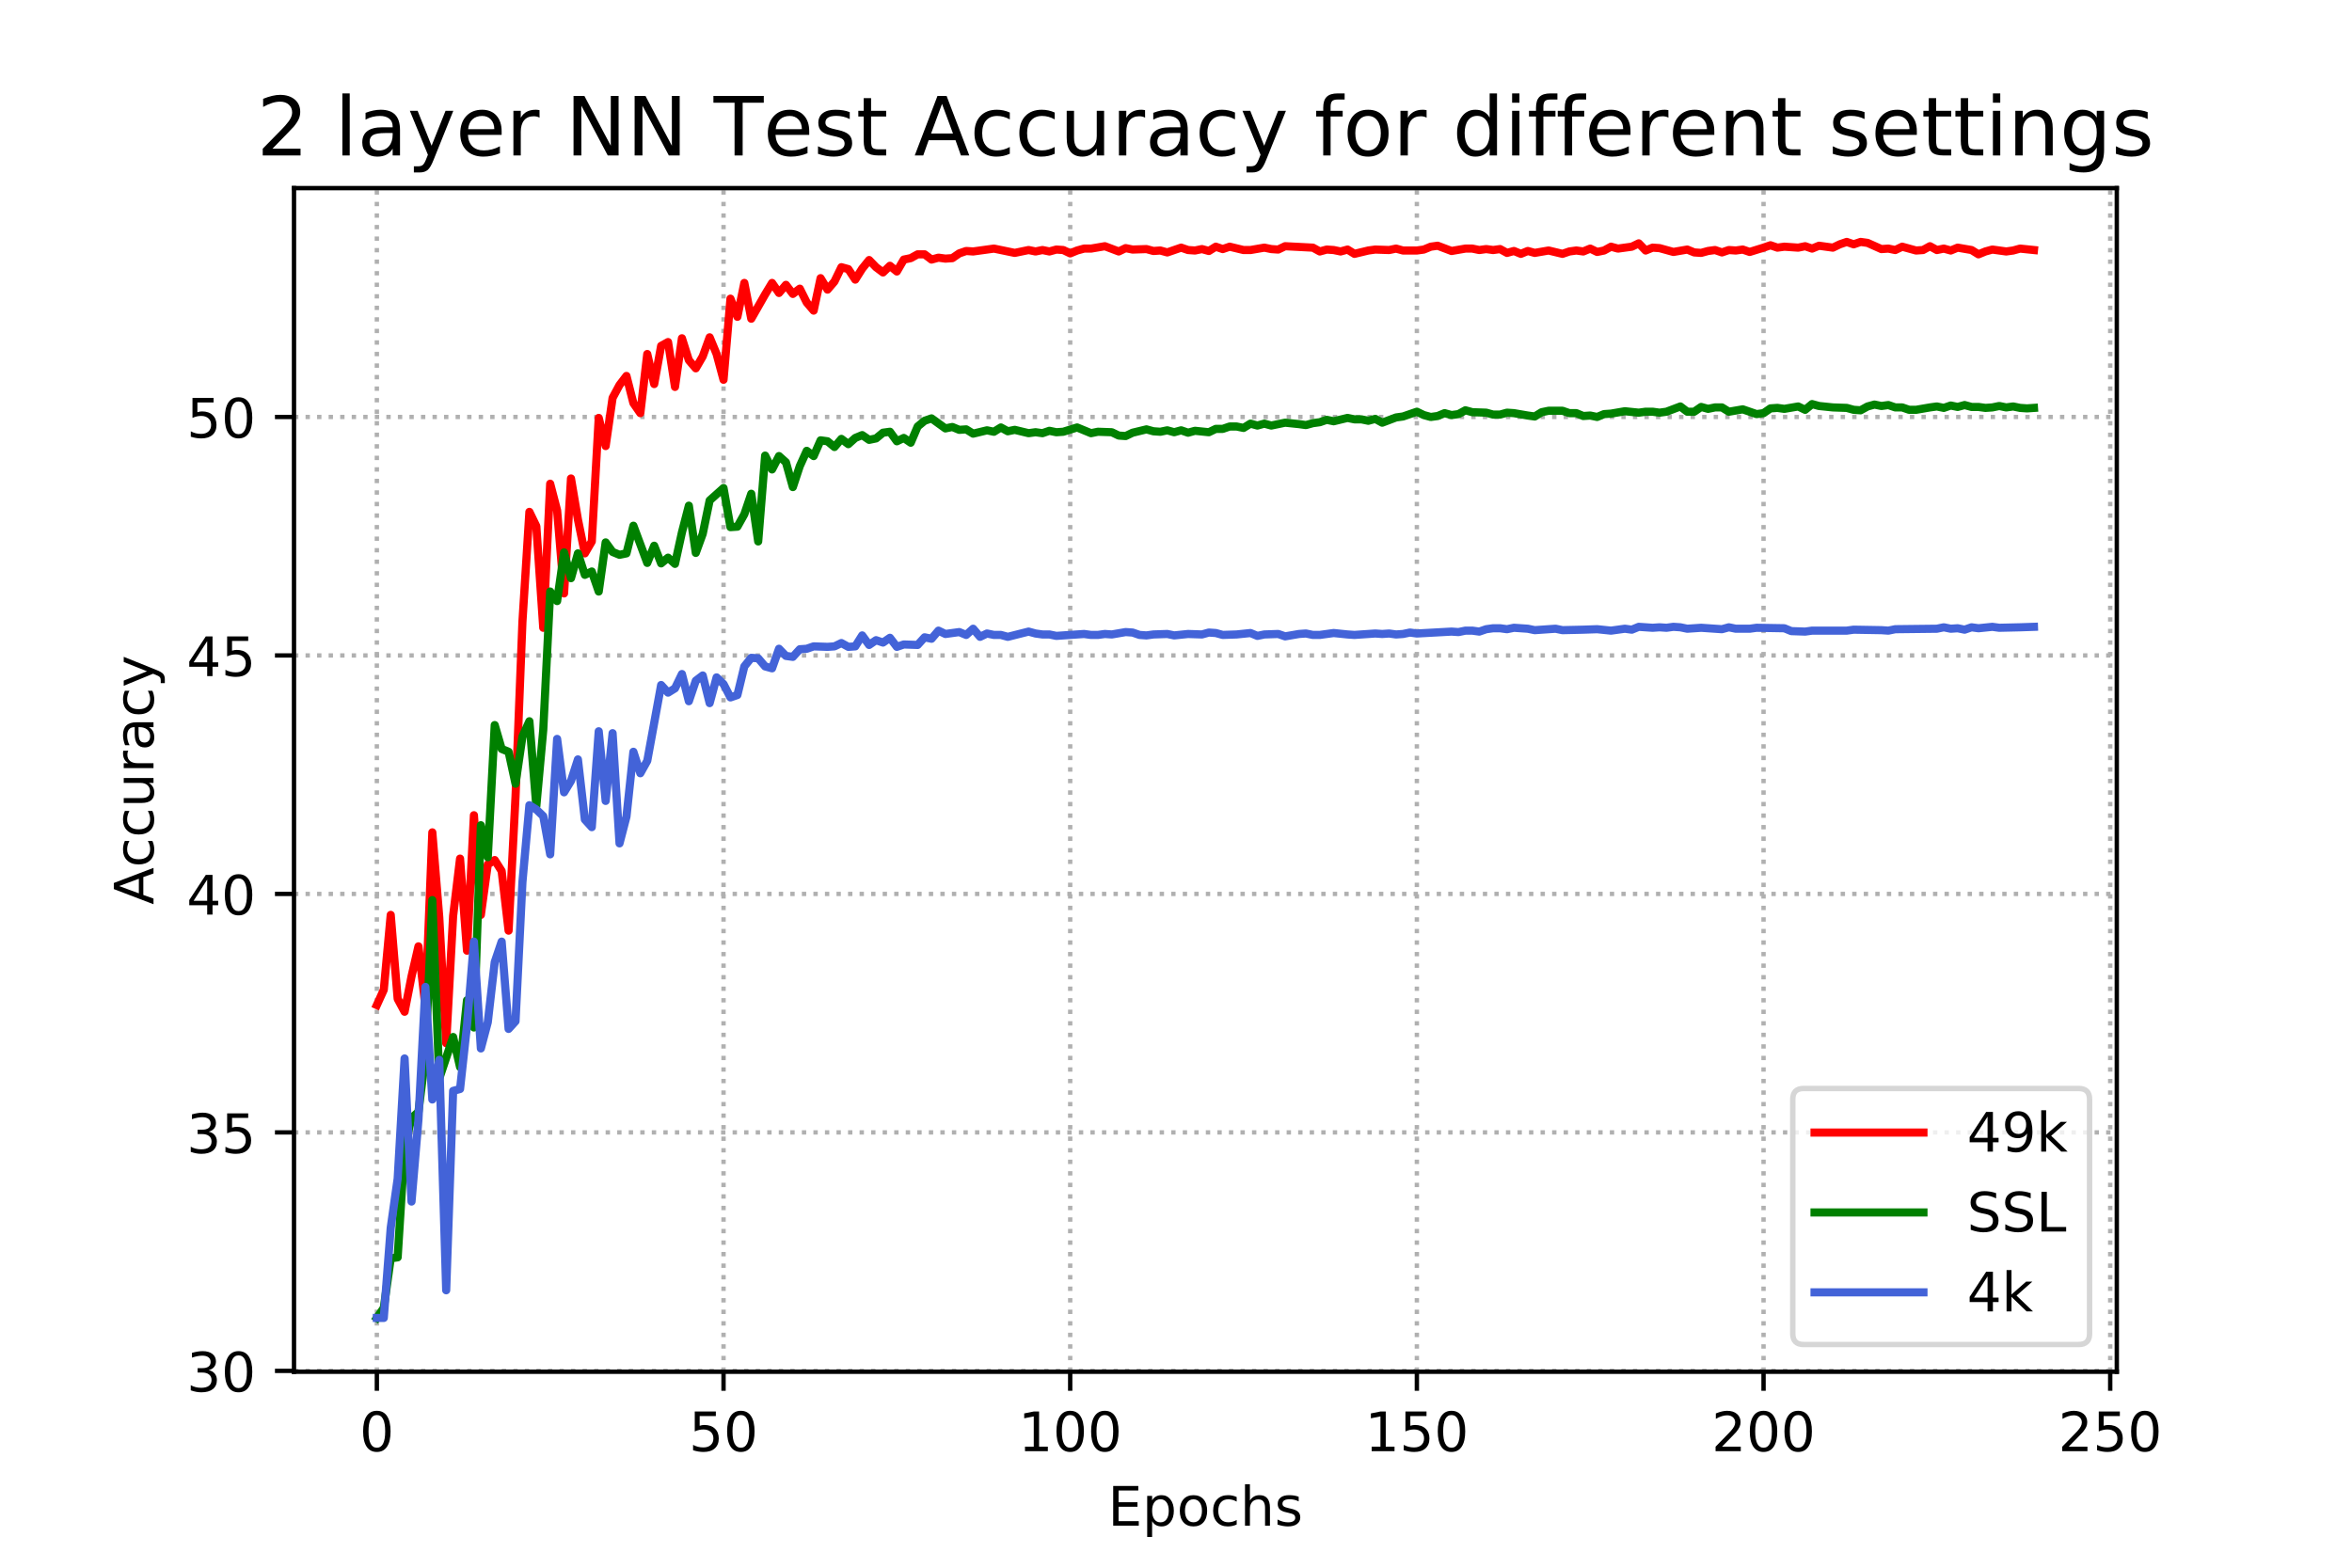<?xml version="1.0" encoding="utf-8" standalone="no"?>
<!DOCTYPE svg PUBLIC "-//W3C//DTD SVG 1.1//EN"
  "http://www.w3.org/Graphics/SVG/1.1/DTD/svg11.dtd">
<!-- Created with matplotlib (https://matplotlib.org/) -->
<svg height="288pt" version="1.1" viewBox="0 0 432 288" width="432pt" xmlns="http://www.w3.org/2000/svg" xmlns:xlink="http://www.w3.org/1999/xlink">
 <defs>
  <style type="text/css">
*{stroke-linecap:butt;stroke-linejoin:round;}
  </style>
 </defs>
 <g id="figure_1">
  <g id="patch_1">
   <path d="M 0 288 
L 432 288 
L 432 0 
L 0 0 
z
" style="fill:#ffffff;"/>
  </g>
  <g id="axes_1">
   <g id="patch_2">
    <path d="M 54 252 
L 388.8 252 
L 388.8 34.56 
L 54 34.56 
z
" style="fill:#ffffff;"/>
   </g>
   <g id="matplotlib.axis_1">
    <g id="xtick_1">
     <g id="line2d_1">
      <path clip-path="url(#pee29e49d25)" d="M 69.218 252 
L 69.218 34.56 
" style="fill:none;stroke:#b0b0b0;stroke-dasharray:0.8,1.32;stroke-dashoffset:0;stroke-width:0.8;"/>
     </g>
     <g id="line2d_2">
      <defs>
       <path d="M 0 0 
L 0 3.5 
" id="m12a8743d66" style="stroke:#000000;stroke-width:0.8;"/>
      </defs>
      <g>
       <use style="stroke:#000000;stroke-width:0.8;" x="69.218" xlink:href="#m12a8743d66" y="252"/>
      </g>
     </g>
     <g id="text_1">
      <!-- 0 -->
      <defs>
       <path d="M 31.781 66.406 
Q 24.172 66.406 20.328 58.906 
Q 16.5 51.422 16.5 36.375 
Q 16.5 21.391 20.328 13.891 
Q 24.172 6.391 31.781 6.391 
Q 39.453 6.391 43.281 13.891 
Q 47.125 21.391 47.125 36.375 
Q 47.125 51.422 43.281 58.906 
Q 39.453 66.406 31.781 66.406 
z
M 31.781 74.219 
Q 44.047 74.219 50.516 64.516 
Q 56.984 54.828 56.984 36.375 
Q 56.984 17.969 50.516 8.266 
Q 44.047 -1.422 31.781 -1.422 
Q 19.531 -1.422 13.062 8.266 
Q 6.594 17.969 6.594 36.375 
Q 6.594 54.828 13.062 64.516 
Q 19.531 74.219 31.781 74.219 
z
" id="DejaVuSans-48"/>
      </defs>
      <g transform="translate(66.037 266.598)scale(0.1 -0.1)">
       <use xlink:href="#DejaVuSans-48"/>
      </g>
     </g>
    </g>
    <g id="xtick_2">
     <g id="line2d_3">
      <path clip-path="url(#pee29e49d25)" d="M 132.893 252 
L 132.893 34.56 
" style="fill:none;stroke:#b0b0b0;stroke-dasharray:0.8,1.32;stroke-dashoffset:0;stroke-width:0.8;"/>
     </g>
     <g id="line2d_4">
      <g>
       <use style="stroke:#000000;stroke-width:0.8;" x="132.893" xlink:href="#m12a8743d66" y="252"/>
      </g>
     </g>
     <g id="text_2">
      <!-- 50 -->
      <defs>
       <path d="M 10.797 72.906 
L 49.516 72.906 
L 49.516 64.594 
L 19.828 64.594 
L 19.828 46.734 
Q 21.969 47.469 24.109 47.828 
Q 26.266 48.188 28.422 48.188 
Q 40.625 48.188 47.75 41.5 
Q 54.891 34.812 54.891 23.391 
Q 54.891 11.625 47.562 5.094 
Q 40.234 -1.422 26.906 -1.422 
Q 22.312 -1.422 17.547 -0.641 
Q 12.797 0.141 7.719 1.703 
L 7.719 11.625 
Q 12.109 9.234 16.797 8.062 
Q 21.484 6.891 26.703 6.891 
Q 35.156 6.891 40.078 11.328 
Q 45.016 15.766 45.016 23.391 
Q 45.016 31 40.078 35.438 
Q 35.156 39.891 26.703 39.891 
Q 22.75 39.891 18.812 39.016 
Q 14.891 38.141 10.797 36.281 
z
" id="DejaVuSans-53"/>
      </defs>
      <g transform="translate(126.53 266.598)scale(0.1 -0.1)">
       <use xlink:href="#DejaVuSans-53"/>
       <use x="63.623" xlink:href="#DejaVuSans-48"/>
      </g>
     </g>
    </g>
    <g id="xtick_3">
     <g id="line2d_5">
      <path clip-path="url(#pee29e49d25)" d="M 196.567 252 
L 196.567 34.56 
" style="fill:none;stroke:#b0b0b0;stroke-dasharray:0.8,1.32;stroke-dashoffset:0;stroke-width:0.8;"/>
     </g>
     <g id="line2d_6">
      <g>
       <use style="stroke:#000000;stroke-width:0.8;" x="196.567" xlink:href="#m12a8743d66" y="252"/>
      </g>
     </g>
     <g id="text_3">
      <!-- 100 -->
      <defs>
       <path d="M 12.406 8.297 
L 28.516 8.297 
L 28.516 63.922 
L 10.984 60.406 
L 10.984 69.391 
L 28.422 72.906 
L 38.281 72.906 
L 38.281 8.297 
L 54.391 8.297 
L 54.391 0 
L 12.406 0 
z
" id="DejaVuSans-49"/>
      </defs>
      <g transform="translate(187.023 266.598)scale(0.1 -0.1)">
       <use xlink:href="#DejaVuSans-49"/>
       <use x="63.623" xlink:href="#DejaVuSans-48"/>
       <use x="127.246" xlink:href="#DejaVuSans-48"/>
      </g>
     </g>
    </g>
    <g id="xtick_4">
     <g id="line2d_7">
      <path clip-path="url(#pee29e49d25)" d="M 260.241 252 
L 260.241 34.56 
" style="fill:none;stroke:#b0b0b0;stroke-dasharray:0.8,1.32;stroke-dashoffset:0;stroke-width:0.8;"/>
     </g>
     <g id="line2d_8">
      <g>
       <use style="stroke:#000000;stroke-width:0.8;" x="260.241" xlink:href="#m12a8743d66" y="252"/>
      </g>
     </g>
     <g id="text_4">
      <!-- 150 -->
      <g transform="translate(250.698 266.598)scale(0.1 -0.1)">
       <use xlink:href="#DejaVuSans-49"/>
       <use x="63.623" xlink:href="#DejaVuSans-53"/>
       <use x="127.246" xlink:href="#DejaVuSans-48"/>
      </g>
     </g>
    </g>
    <g id="xtick_5">
     <g id="line2d_9">
      <path clip-path="url(#pee29e49d25)" d="M 323.916 252 
L 323.916 34.56 
" style="fill:none;stroke:#b0b0b0;stroke-dasharray:0.8,1.32;stroke-dashoffset:0;stroke-width:0.8;"/>
     </g>
     <g id="line2d_10">
      <g>
       <use style="stroke:#000000;stroke-width:0.8;" x="323.916" xlink:href="#m12a8743d66" y="252"/>
      </g>
     </g>
     <g id="text_5">
      <!-- 200 -->
      <defs>
       <path d="M 19.188 8.297 
L 53.609 8.297 
L 53.609 0 
L 7.328 0 
L 7.328 8.297 
Q 12.938 14.109 22.625 23.891 
Q 32.328 33.688 34.812 36.531 
Q 39.547 41.844 41.422 45.531 
Q 43.312 49.219 43.312 52.781 
Q 43.312 58.594 39.234 62.25 
Q 35.156 65.922 28.609 65.922 
Q 23.969 65.922 18.812 64.312 
Q 13.672 62.703 7.812 59.422 
L 7.812 69.391 
Q 13.766 71.781 18.938 73 
Q 24.125 74.219 28.422 74.219 
Q 39.75 74.219 46.484 68.547 
Q 53.219 62.891 53.219 53.422 
Q 53.219 48.922 51.531 44.891 
Q 49.859 40.875 45.406 35.406 
Q 44.188 33.984 37.641 27.219 
Q 31.109 20.453 19.188 8.297 
z
" id="DejaVuSans-50"/>
      </defs>
      <g transform="translate(314.372 266.598)scale(0.1 -0.1)">
       <use xlink:href="#DejaVuSans-50"/>
       <use x="63.623" xlink:href="#DejaVuSans-48"/>
       <use x="127.246" xlink:href="#DejaVuSans-48"/>
      </g>
     </g>
    </g>
    <g id="xtick_6">
     <g id="line2d_11">
      <path clip-path="url(#pee29e49d25)" d="M 387.59 252 
L 387.59 34.56 
" style="fill:none;stroke:#b0b0b0;stroke-dasharray:0.8,1.32;stroke-dashoffset:0;stroke-width:0.8;"/>
     </g>
     <g id="line2d_12">
      <g>
       <use style="stroke:#000000;stroke-width:0.8;" x="387.59" xlink:href="#m12a8743d66" y="252"/>
      </g>
     </g>
     <g id="text_6">
      <!-- 250 -->
      <g transform="translate(378.046 266.598)scale(0.1 -0.1)">
       <use xlink:href="#DejaVuSans-50"/>
       <use x="63.623" xlink:href="#DejaVuSans-53"/>
       <use x="127.246" xlink:href="#DejaVuSans-48"/>
      </g>
     </g>
    </g>
    <g id="text_7">
     <!-- Epochs -->
     <defs>
      <path d="M 9.812 72.906 
L 55.906 72.906 
L 55.906 64.594 
L 19.672 64.594 
L 19.672 43.016 
L 54.391 43.016 
L 54.391 34.719 
L 19.672 34.719 
L 19.672 8.297 
L 56.781 8.297 
L 56.781 0 
L 9.812 0 
z
" id="DejaVuSans-69"/>
      <path d="M 18.109 8.203 
L 18.109 -20.797 
L 9.078 -20.797 
L 9.078 54.688 
L 18.109 54.688 
L 18.109 46.391 
Q 20.953 51.266 25.266 53.625 
Q 29.594 56 35.594 56 
Q 45.562 56 51.781 48.094 
Q 58.016 40.188 58.016 27.297 
Q 58.016 14.406 51.781 6.484 
Q 45.562 -1.422 35.594 -1.422 
Q 29.594 -1.422 25.266 0.953 
Q 20.953 3.328 18.109 8.203 
z
M 48.688 27.297 
Q 48.688 37.203 44.609 42.844 
Q 40.531 48.484 33.406 48.484 
Q 26.266 48.484 22.188 42.844 
Q 18.109 37.203 18.109 27.297 
Q 18.109 17.391 22.188 11.75 
Q 26.266 6.109 33.406 6.109 
Q 40.531 6.109 44.609 11.75 
Q 48.688 17.391 48.688 27.297 
z
" id="DejaVuSans-112"/>
      <path d="M 30.609 48.391 
Q 23.391 48.391 19.188 42.75 
Q 14.984 37.109 14.984 27.297 
Q 14.984 17.484 19.156 11.844 
Q 23.344 6.203 30.609 6.203 
Q 37.797 6.203 41.984 11.859 
Q 46.188 17.531 46.188 27.297 
Q 46.188 37.016 41.984 42.703 
Q 37.797 48.391 30.609 48.391 
z
M 30.609 56 
Q 42.328 56 49.016 48.375 
Q 55.719 40.766 55.719 27.297 
Q 55.719 13.875 49.016 6.219 
Q 42.328 -1.422 30.609 -1.422 
Q 18.844 -1.422 12.172 6.219 
Q 5.516 13.875 5.516 27.297 
Q 5.516 40.766 12.172 48.375 
Q 18.844 56 30.609 56 
z
" id="DejaVuSans-111"/>
      <path d="M 48.781 52.594 
L 48.781 44.188 
Q 44.969 46.297 41.141 47.344 
Q 37.312 48.391 33.406 48.391 
Q 24.656 48.391 19.812 42.844 
Q 14.984 37.312 14.984 27.297 
Q 14.984 17.281 19.812 11.734 
Q 24.656 6.203 33.406 6.203 
Q 37.312 6.203 41.141 7.25 
Q 44.969 8.297 48.781 10.406 
L 48.781 2.094 
Q 45.016 0.344 40.984 -0.531 
Q 36.969 -1.422 32.422 -1.422 
Q 20.062 -1.422 12.781 6.344 
Q 5.516 14.109 5.516 27.297 
Q 5.516 40.672 12.859 48.328 
Q 20.219 56 33.016 56 
Q 37.156 56 41.109 55.141 
Q 45.062 54.297 48.781 52.594 
z
" id="DejaVuSans-99"/>
      <path d="M 54.891 33.016 
L 54.891 0 
L 45.906 0 
L 45.906 32.719 
Q 45.906 40.484 42.875 44.328 
Q 39.844 48.188 33.797 48.188 
Q 26.516 48.188 22.312 43.547 
Q 18.109 38.922 18.109 30.906 
L 18.109 0 
L 9.078 0 
L 9.078 75.984 
L 18.109 75.984 
L 18.109 46.188 
Q 21.344 51.125 25.703 53.562 
Q 30.078 56 35.797 56 
Q 45.219 56 50.047 50.172 
Q 54.891 44.344 54.891 33.016 
z
" id="DejaVuSans-104"/>
      <path d="M 44.281 53.078 
L 44.281 44.578 
Q 40.484 46.531 36.375 47.5 
Q 32.281 48.484 27.875 48.484 
Q 21.188 48.484 17.844 46.438 
Q 14.5 44.391 14.5 40.281 
Q 14.5 37.156 16.891 35.375 
Q 19.281 33.594 26.516 31.984 
L 29.594 31.297 
Q 39.156 29.25 43.188 25.516 
Q 47.219 21.781 47.219 15.094 
Q 47.219 7.469 41.188 3.016 
Q 35.156 -1.422 24.609 -1.422 
Q 20.219 -1.422 15.453 -0.562 
Q 10.688 0.297 5.422 2 
L 5.422 11.281 
Q 10.406 8.688 15.234 7.391 
Q 20.062 6.109 24.812 6.109 
Q 31.156 6.109 34.562 8.281 
Q 37.984 10.453 37.984 14.406 
Q 37.984 18.062 35.516 20.016 
Q 33.062 21.969 24.703 23.781 
L 21.578 24.516 
Q 13.234 26.266 9.516 29.906 
Q 5.812 33.547 5.812 39.891 
Q 5.812 47.609 11.281 51.797 
Q 16.75 56 26.812 56 
Q 31.781 56 36.172 55.266 
Q 40.578 54.547 44.281 53.078 
z
" id="DejaVuSans-115"/>
     </defs>
     <g transform="translate(203.484 280.277)scale(0.1 -0.1)">
      <use xlink:href="#DejaVuSans-69"/>
      <use x="63.184" xlink:href="#DejaVuSans-112"/>
      <use x="126.66" xlink:href="#DejaVuSans-111"/>
      <use x="187.842" xlink:href="#DejaVuSans-99"/>
      <use x="242.822" xlink:href="#DejaVuSans-104"/>
      <use x="306.201" xlink:href="#DejaVuSans-115"/>
     </g>
    </g>
   </g>
   <g id="matplotlib.axis_2">
    <g id="ytick_1">
     <g id="line2d_13">
      <path clip-path="url(#pee29e49d25)" d="M 54 251.842 
L 388.8 251.842 
" style="fill:none;stroke:#b0b0b0;stroke-dasharray:0.8,1.32;stroke-dashoffset:0;stroke-width:0.8;"/>
     </g>
     <g id="line2d_14">
      <defs>
       <path d="M 0 0 
L -3.5 0 
" id="m01816003e7" style="stroke:#000000;stroke-width:0.8;"/>
      </defs>
      <g>
       <use style="stroke:#000000;stroke-width:0.8;" x="54" xlink:href="#m01816003e7" y="251.842"/>
      </g>
     </g>
     <g id="text_8">
      <!-- 30 -->
      <defs>
       <path d="M 40.578 39.312 
Q 47.656 37.797 51.625 33 
Q 55.609 28.219 55.609 21.188 
Q 55.609 10.406 48.188 4.484 
Q 40.766 -1.422 27.094 -1.422 
Q 22.516 -1.422 17.656 -0.516 
Q 12.797 0.391 7.625 2.203 
L 7.625 11.719 
Q 11.719 9.328 16.594 8.109 
Q 21.484 6.891 26.812 6.891 
Q 36.078 6.891 40.938 10.547 
Q 45.797 14.203 45.797 21.188 
Q 45.797 27.641 41.281 31.266 
Q 36.766 34.906 28.719 34.906 
L 20.219 34.906 
L 20.219 43.016 
L 29.109 43.016 
Q 36.375 43.016 40.234 45.922 
Q 44.094 48.828 44.094 54.297 
Q 44.094 59.906 40.109 62.906 
Q 36.141 65.922 28.719 65.922 
Q 24.656 65.922 20.016 65.031 
Q 15.375 64.156 9.812 62.312 
L 9.812 71.094 
Q 15.438 72.656 20.344 73.438 
Q 25.25 74.219 29.594 74.219 
Q 40.828 74.219 47.359 69.109 
Q 53.906 64.016 53.906 55.328 
Q 53.906 49.266 50.438 45.094 
Q 46.969 40.922 40.578 39.312 
z
" id="DejaVuSans-51"/>
      </defs>
      <g transform="translate(34.275 255.641)scale(0.1 -0.1)">
       <use xlink:href="#DejaVuSans-51"/>
       <use x="63.623" xlink:href="#DejaVuSans-48"/>
      </g>
     </g>
    </g>
    <g id="ytick_2">
     <g id="line2d_15">
      <path clip-path="url(#pee29e49d25)" d="M 54 208.032 
L 388.8 208.032 
" style="fill:none;stroke:#b0b0b0;stroke-dasharray:0.8,1.32;stroke-dashoffset:0;stroke-width:0.8;"/>
     </g>
     <g id="line2d_16">
      <g>
       <use style="stroke:#000000;stroke-width:0.8;" x="54" xlink:href="#m01816003e7" y="208.032"/>
      </g>
     </g>
     <g id="text_9">
      <!-- 35 -->
      <g transform="translate(34.275 211.831)scale(0.1 -0.1)">
       <use xlink:href="#DejaVuSans-51"/>
       <use x="63.623" xlink:href="#DejaVuSans-53"/>
      </g>
     </g>
    </g>
    <g id="ytick_3">
     <g id="line2d_17">
      <path clip-path="url(#pee29e49d25)" d="M 54 164.221 
L 388.8 164.221 
" style="fill:none;stroke:#b0b0b0;stroke-dasharray:0.8,1.32;stroke-dashoffset:0;stroke-width:0.8;"/>
     </g>
     <g id="line2d_18">
      <g>
       <use style="stroke:#000000;stroke-width:0.8;" x="54" xlink:href="#m01816003e7" y="164.221"/>
      </g>
     </g>
     <g id="text_10">
      <!-- 40 -->
      <defs>
       <path d="M 37.797 64.312 
L 12.891 25.391 
L 37.797 25.391 
z
M 35.203 72.906 
L 47.609 72.906 
L 47.609 25.391 
L 58.016 25.391 
L 58.016 17.188 
L 47.609 17.188 
L 47.609 0 
L 37.797 0 
L 37.797 17.188 
L 4.891 17.188 
L 4.891 26.703 
z
" id="DejaVuSans-52"/>
      </defs>
      <g transform="translate(34.275 168.021)scale(0.1 -0.1)">
       <use xlink:href="#DejaVuSans-52"/>
       <use x="63.623" xlink:href="#DejaVuSans-48"/>
      </g>
     </g>
    </g>
    <g id="ytick_4">
     <g id="line2d_19">
      <path clip-path="url(#pee29e49d25)" d="M 54 120.411 
L 388.8 120.411 
" style="fill:none;stroke:#b0b0b0;stroke-dasharray:0.8,1.32;stroke-dashoffset:0;stroke-width:0.8;"/>
     </g>
     <g id="line2d_20">
      <g>
       <use style="stroke:#000000;stroke-width:0.8;" x="54" xlink:href="#m01816003e7" y="120.411"/>
      </g>
     </g>
     <g id="text_11">
      <!-- 45 -->
      <g transform="translate(34.275 124.21)scale(0.1 -0.1)">
       <use xlink:href="#DejaVuSans-52"/>
       <use x="63.623" xlink:href="#DejaVuSans-53"/>
      </g>
     </g>
    </g>
    <g id="ytick_5">
     <g id="line2d_21">
      <path clip-path="url(#pee29e49d25)" d="M 54 76.6 
L 388.8 76.6 
" style="fill:none;stroke:#b0b0b0;stroke-dasharray:0.8,1.32;stroke-dashoffset:0;stroke-width:0.8;"/>
     </g>
     <g id="line2d_22">
      <g>
       <use style="stroke:#000000;stroke-width:0.8;" x="54" xlink:href="#m01816003e7" y="76.6"/>
      </g>
     </g>
     <g id="text_12">
      <!-- 50 -->
      <g transform="translate(34.275 80.4)scale(0.1 -0.1)">
       <use xlink:href="#DejaVuSans-53"/>
       <use x="63.623" xlink:href="#DejaVuSans-48"/>
      </g>
     </g>
    </g>
    <g id="text_13">
     <!-- Accuracy -->
     <defs>
      <path d="M 34.188 63.188 
L 20.797 26.906 
L 47.609 26.906 
z
M 28.609 72.906 
L 39.797 72.906 
L 67.578 0 
L 57.328 0 
L 50.688 18.703 
L 17.828 18.703 
L 11.188 0 
L 0.781 0 
z
" id="DejaVuSans-65"/>
      <path d="M 8.5 21.578 
L 8.5 54.688 
L 17.484 54.688 
L 17.484 21.922 
Q 17.484 14.156 20.5 10.266 
Q 23.531 6.391 29.594 6.391 
Q 36.859 6.391 41.078 11.031 
Q 45.312 15.672 45.312 23.688 
L 45.312 54.688 
L 54.297 54.688 
L 54.297 0 
L 45.312 0 
L 45.312 8.406 
Q 42.047 3.422 37.719 1 
Q 33.406 -1.422 27.688 -1.422 
Q 18.266 -1.422 13.375 4.438 
Q 8.5 10.297 8.5 21.578 
z
M 31.109 56 
z
" id="DejaVuSans-117"/>
      <path d="M 41.109 46.297 
Q 39.594 47.172 37.812 47.578 
Q 36.031 48 33.891 48 
Q 26.266 48 22.188 43.047 
Q 18.109 38.094 18.109 28.812 
L 18.109 0 
L 9.078 0 
L 9.078 54.688 
L 18.109 54.688 
L 18.109 46.188 
Q 20.953 51.172 25.484 53.578 
Q 30.031 56 36.531 56 
Q 37.453 56 38.578 55.875 
Q 39.703 55.766 41.062 55.516 
z
" id="DejaVuSans-114"/>
      <path d="M 34.281 27.484 
Q 23.391 27.484 19.188 25 
Q 14.984 22.516 14.984 16.5 
Q 14.984 11.719 18.141 8.906 
Q 21.297 6.109 26.703 6.109 
Q 34.188 6.109 38.703 11.406 
Q 43.219 16.703 43.219 25.484 
L 43.219 27.484 
z
M 52.203 31.203 
L 52.203 0 
L 43.219 0 
L 43.219 8.297 
Q 40.141 3.328 35.547 0.953 
Q 30.953 -1.422 24.312 -1.422 
Q 15.922 -1.422 10.953 3.297 
Q 6 8.016 6 15.922 
Q 6 25.141 12.172 29.828 
Q 18.359 34.516 30.609 34.516 
L 43.219 34.516 
L 43.219 35.406 
Q 43.219 41.609 39.141 45 
Q 35.062 48.391 27.688 48.391 
Q 23 48.391 18.547 47.266 
Q 14.109 46.141 10.016 43.891 
L 10.016 52.203 
Q 14.938 54.109 19.578 55.047 
Q 24.219 56 28.609 56 
Q 40.484 56 46.344 49.844 
Q 52.203 43.703 52.203 31.203 
z
" id="DejaVuSans-97"/>
      <path d="M 32.172 -5.078 
Q 28.375 -14.844 24.75 -17.812 
Q 21.141 -20.797 15.094 -20.797 
L 7.906 -20.797 
L 7.906 -13.281 
L 13.188 -13.281 
Q 16.891 -13.281 18.938 -11.516 
Q 21 -9.766 23.484 -3.219 
L 25.094 0.875 
L 2.984 54.688 
L 12.5 54.688 
L 29.594 11.922 
L 46.688 54.688 
L 56.203 54.688 
z
" id="DejaVuSans-121"/>
     </defs>
     <g transform="translate(28.195 166.195)rotate(-90)scale(0.1 -0.1)">
      <use xlink:href="#DejaVuSans-65"/>
      <use x="68.393" xlink:href="#DejaVuSans-99"/>
      <use x="123.373" xlink:href="#DejaVuSans-99"/>
      <use x="178.354" xlink:href="#DejaVuSans-117"/>
      <use x="241.732" xlink:href="#DejaVuSans-114"/>
      <use x="282.846" xlink:href="#DejaVuSans-97"/>
      <use x="344.125" xlink:href="#DejaVuSans-99"/>
      <use x="399.105" xlink:href="#DejaVuSans-121"/>
     </g>
    </g>
   </g>
   <g id="line2d_23">
    <path clip-path="url(#pee29e49d25)" d="M 69.218 184.637 
L 70.492 181.833 
L 71.765 168.077 
L 73.039 183.498 
L 74.312 185.864 
L 75.586 179.38 
L 76.859 173.86 
L 78.133 184.9 
L 79.406 152.918 
L 80.68 168.515 
L 81.953 191.647 
L 83.227 168.252 
L 84.5 157.737 
L 85.774 174.648 
L 87.047 149.764 
L 88.321 168.077 
L 89.594 158.789 
L 90.867 158 
L 92.141 160.016 
L 93.414 170.968 
L 94.688 146.347 
L 95.961 114.19 
L 97.235 94.037 
L 98.508 96.666 
L 99.782 115.329 
L 101.055 88.867 
L 102.329 93.774 
L 103.602 109.02 
L 104.876 87.904 
L 106.149 95.439 
L 107.423 101.66 
L 108.696 99.47 
L 109.97 76.776 
L 111.243 81.945 
L 112.517 73.096 
L 113.79 70.73 
L 115.064 69.065 
L 116.337 74.06 
L 117.611 75.9 
L 118.884 65.035 
L 120.158 70.555 
L 121.431 63.545 
L 122.705 62.844 
L 123.978 71.08 
L 125.252 62.143 
L 126.525 66.174 
L 127.799 67.663 
L 129.072 65.473 
L 130.346 61.968 
L 131.619 65.035 
L 132.893 69.766 
L 134.166 54.871 
L 135.44 58.2 
L 136.713 51.979 
L 137.987 58.551 
L 140.534 54.082 
L 141.807 51.979 
L 143.08 53.819 
L 144.354 52.329 
L 145.627 53.994 
L 146.901 53.03 
L 148.174 55.571 
L 149.448 57.061 
L 150.721 51.103 
L 151.995 53.206 
L 153.268 51.716 
L 154.542 49.088 
L 155.815 49.438 
L 157.089 51.366 
L 158.362 49.35 
L 159.636 47.773 
L 160.909 49.088 
L 162.183 50.051 
L 163.456 48.825 
L 164.73 49.876 
L 166.003 47.686 
L 167.277 47.423 
L 168.55 46.722 
L 169.824 46.722 
L 171.097 47.686 
L 172.371 47.335 
L 173.644 47.51 
L 174.918 47.423 
L 176.191 46.547 
L 177.465 46.108 
L 178.738 46.196 
L 182.559 45.67 
L 186.379 46.459 
L 188.926 45.933 
L 190.2 46.196 
L 191.473 45.933 
L 192.747 46.196 
L 194.02 45.846 
L 195.293 45.933 
L 196.567 46.547 
L 197.84 46.021 
L 199.114 45.67 
L 200.387 45.67 
L 202.934 45.232 
L 205.481 46.196 
L 206.755 45.583 
L 208.028 45.846 
L 210.575 45.758 
L 211.849 46.108 
L 213.122 46.021 
L 214.396 46.371 
L 216.943 45.495 
L 218.216 45.933 
L 219.49 46.021 
L 220.763 45.758 
L 222.037 46.108 
L 223.31 45.32 
L 224.584 45.758 
L 225.857 45.32 
L 228.404 45.933 
L 229.678 45.933 
L 232.225 45.495 
L 233.498 45.758 
L 234.772 45.846 
L 236.045 45.232 
L 241.139 45.495 
L 242.413 46.196 
L 243.686 45.846 
L 244.96 45.933 
L 246.233 46.196 
L 247.507 45.846 
L 248.78 46.634 
L 251.327 46.021 
L 252.6 45.846 
L 255.147 45.933 
L 256.421 45.67 
L 257.694 46.021 
L 260.241 46.021 
L 261.515 45.846 
L 262.788 45.32 
L 264.062 45.145 
L 266.609 46.108 
L 269.156 45.67 
L 270.429 45.67 
L 271.703 45.933 
L 272.976 45.758 
L 274.25 45.933 
L 275.523 45.758 
L 276.797 46.459 
L 278.07 46.108 
L 279.344 46.634 
L 280.617 46.108 
L 281.891 46.459 
L 284.438 46.021 
L 286.985 46.634 
L 288.258 46.196 
L 289.532 46.021 
L 290.805 46.196 
L 292.079 45.67 
L 293.352 46.284 
L 294.626 46.021 
L 295.899 45.32 
L 297.173 45.67 
L 299.72 45.32 
L 300.993 44.706 
L 302.266 46.021 
L 303.54 45.495 
L 304.813 45.583 
L 307.36 46.284 
L 309.907 45.846 
L 311.181 46.371 
L 312.454 46.459 
L 313.728 46.108 
L 315.001 45.933 
L 316.275 46.371 
L 317.548 45.933 
L 318.822 46.021 
L 320.095 45.846 
L 321.369 46.284 
L 323.916 45.495 
L 325.189 45.057 
L 326.463 45.495 
L 327.736 45.32 
L 330.283 45.495 
L 331.557 45.232 
L 332.83 45.67 
L 334.104 45.145 
L 336.651 45.495 
L 337.924 44.882 
L 339.198 44.444 
L 340.471 44.882 
L 341.745 44.444 
L 343.018 44.619 
L 345.565 45.758 
L 346.839 45.67 
L 348.112 45.933 
L 349.386 45.32 
L 351.933 46.021 
L 353.206 45.933 
L 354.479 45.232 
L 355.753 45.933 
L 357.026 45.67 
L 358.3 46.021 
L 359.573 45.495 
L 362.12 45.933 
L 363.394 46.722 
L 364.667 46.196 
L 365.941 45.846 
L 368.488 46.196 
L 369.761 46.021 
L 371.035 45.67 
L 373.582 45.933 
L 373.582 45.933 
" style="fill:none;stroke:#ff0000;stroke-linecap:square;stroke-width:1.5;"/>
   </g>
   <g id="line2d_24">
    <path clip-path="url(#pee29e49d25)" d="M 69.218 242.116 
L 70.492 240.276 
L 71.765 231.164 
L 73.039 230.988 
L 74.312 210.748 
L 75.586 205.403 
L 76.859 204.264 
L 78.133 194.012 
L 79.406 165.36 
L 80.68 198.131 
L 83.227 190.508 
L 84.5 196.028 
L 85.774 183.761 
L 87.047 188.755 
L 88.321 151.604 
L 89.594 157.475 
L 90.867 133.204 
L 92.141 137.585 
L 93.414 138.11 
L 94.688 143.981 
L 95.961 135.306 
L 97.235 132.503 
L 98.508 148.099 
L 99.782 134.08 
L 101.055 108.67 
L 102.329 110.422 
L 103.602 101.485 
L 104.876 106.216 
L 106.149 101.66 
L 107.423 105.603 
L 108.696 104.99 
L 109.97 108.67 
L 111.243 99.645 
L 112.517 101.397 
L 113.79 101.923 
L 115.064 101.66 
L 116.337 96.578 
L 118.884 103.412 
L 120.158 100.258 
L 121.431 103.5 
L 122.705 102.449 
L 123.978 103.588 
L 125.252 97.805 
L 126.525 92.898 
L 127.799 101.572 
L 129.072 98.068 
L 130.346 91.934 
L 132.893 89.656 
L 134.166 96.841 
L 135.44 96.753 
L 136.713 94.475 
L 137.987 90.707 
L 139.26 99.47 
L 140.534 83.698 
L 141.807 86.239 
L 143.08 83.785 
L 144.354 84.924 
L 145.627 89.481 
L 146.901 85.625 
L 148.174 82.822 
L 149.448 83.785 
L 150.721 80.894 
L 151.995 81.069 
L 153.268 82.121 
L 154.542 80.631 
L 155.815 81.595 
L 157.089 80.456 
L 158.362 79.93 
L 159.636 80.806 
L 160.909 80.543 
L 162.183 79.492 
L 163.456 79.317 
L 164.73 81.069 
L 166.003 80.456 
L 167.277 81.332 
L 168.55 78.353 
L 169.824 77.301 
L 171.097 76.863 
L 173.644 78.703 
L 174.918 78.441 
L 176.191 78.966 
L 177.465 78.879 
L 178.738 79.667 
L 181.285 79.054 
L 182.559 79.317 
L 183.832 78.528 
L 185.106 79.229 
L 186.379 78.966 
L 188.926 79.58 
L 190.2 79.404 
L 191.473 79.58 
L 192.747 79.142 
L 194.02 79.404 
L 195.293 79.317 
L 197.84 78.528 
L 200.387 79.58 
L 201.661 79.317 
L 204.208 79.404 
L 205.481 80.018 
L 206.755 80.105 
L 208.028 79.492 
L 210.575 78.879 
L 211.849 79.229 
L 213.122 79.317 
L 214.396 79.054 
L 215.669 79.404 
L 216.943 79.054 
L 218.216 79.492 
L 219.49 79.142 
L 222.037 79.404 
L 223.31 78.791 
L 224.584 78.791 
L 225.857 78.353 
L 227.131 78.353 
L 228.404 78.616 
L 229.678 77.827 
L 230.951 78.178 
L 232.225 77.827 
L 233.498 78.178 
L 236.045 77.652 
L 238.592 77.915 
L 239.866 78.09 
L 241.139 77.74 
L 242.413 77.564 
L 243.686 77.126 
L 244.96 77.389 
L 247.507 76.776 
L 248.78 77.039 
L 250.053 77.039 
L 251.327 77.301 
L 252.6 76.951 
L 253.874 77.652 
L 256.421 76.688 
L 257.694 76.513 
L 260.241 75.637 
L 261.515 76.25 
L 262.788 76.6 
L 264.062 76.425 
L 265.335 75.9 
L 266.609 76.25 
L 267.882 76.075 
L 269.156 75.374 
L 270.429 75.724 
L 272.976 75.812 
L 274.25 76.162 
L 275.523 76.162 
L 276.797 75.812 
L 278.07 75.9 
L 280.617 76.338 
L 281.891 76.513 
L 283.164 75.724 
L 284.438 75.461 
L 286.985 75.461 
L 288.258 75.9 
L 289.532 75.9 
L 290.805 76.425 
L 292.079 76.338 
L 293.352 76.6 
L 294.626 76.075 
L 295.899 75.987 
L 298.446 75.549 
L 300.993 75.812 
L 302.266 75.637 
L 303.54 75.637 
L 304.813 75.812 
L 306.087 75.637 
L 308.634 74.673 
L 309.907 75.637 
L 311.181 75.637 
L 312.454 74.76 
L 313.728 75.111 
L 315.001 74.848 
L 316.275 74.848 
L 317.548 75.637 
L 320.095 75.199 
L 322.642 76.075 
L 323.916 75.9 
L 325.189 75.023 
L 326.463 74.936 
L 327.736 75.111 
L 330.283 74.673 
L 331.557 75.286 
L 332.83 74.235 
L 334.104 74.585 
L 336.651 74.848 
L 339.198 74.936 
L 340.471 75.286 
L 341.745 75.374 
L 343.018 74.673 
L 344.292 74.322 
L 345.565 74.585 
L 346.839 74.41 
L 348.112 74.848 
L 349.386 74.848 
L 350.659 75.286 
L 351.933 75.286 
L 354.479 74.848 
L 355.753 74.673 
L 357.026 74.936 
L 358.3 74.498 
L 359.573 74.76 
L 360.847 74.41 
L 362.12 74.76 
L 363.394 74.76 
L 364.667 74.936 
L 365.941 74.848 
L 367.214 74.585 
L 368.488 74.848 
L 369.761 74.673 
L 371.035 74.936 
L 372.308 75.023 
L 373.582 74.936 
L 373.582 74.936 
" style="fill:none;stroke:#008000;stroke-linecap:square;stroke-width:1.5;"/>
   </g>
   <g id="line2d_25">
    <path clip-path="url(#pee29e49d25)" d="M 69.218 242.116 
L 70.492 242.116 
L 71.765 225.556 
L 73.039 216.531 
L 74.312 194.451 
L 75.586 220.737 
L 76.859 205.666 
L 78.133 181.307 
L 79.406 201.986 
L 80.68 194.713 
L 81.953 237.034 
L 83.227 200.409 
L 84.5 200.058 
L 85.774 188.405 
L 87.047 172.983 
L 88.321 192.611 
L 89.594 187.791 
L 90.867 176.751 
L 92.141 172.983 
L 93.414 189.018 
L 94.688 187.616 
L 95.961 162.031 
L 97.235 147.924 
L 98.508 148.712 
L 99.782 149.939 
L 101.055 156.949 
L 102.329 135.745 
L 103.602 145.558 
L 104.876 143.455 
L 106.149 139.512 
L 107.423 150.553 
L 108.696 151.954 
L 109.97 134.343 
L 111.243 147.135 
L 112.517 134.693 
L 113.79 154.934 
L 115.064 150.027 
L 116.337 138.11 
L 117.611 142.053 
L 118.884 139.775 
L 121.431 125.843 
L 122.705 127.245 
L 123.978 126.457 
L 125.252 123.828 
L 126.525 128.823 
L 127.799 125.055 
L 129.072 124.091 
L 130.346 129.173 
L 131.619 124.442 
L 132.893 125.668 
L 134.166 128.122 
L 135.44 127.683 
L 136.713 122.426 
L 137.987 120.849 
L 139.26 120.937 
L 140.534 122.426 
L 141.807 122.777 
L 143.08 119.184 
L 144.354 120.499 
L 145.627 120.674 
L 146.901 119.272 
L 148.174 119.184 
L 149.448 118.746 
L 151.995 118.834 
L 153.268 118.746 
L 154.542 118.133 
L 155.815 118.834 
L 157.089 118.746 
L 158.362 116.731 
L 159.636 118.483 
L 160.909 117.607 
L 162.183 118.045 
L 163.456 117.169 
L 164.73 118.834 
L 166.003 118.396 
L 168.55 118.483 
L 169.824 117.081 
L 171.097 117.344 
L 172.371 115.855 
L 173.644 116.468 
L 176.191 116.118 
L 177.465 116.643 
L 178.738 115.504 
L 180.012 116.994 
L 181.285 116.38 
L 182.559 116.643 
L 183.832 116.643 
L 185.106 116.994 
L 188.926 116.03 
L 190.2 116.38 
L 191.473 116.556 
L 192.747 116.556 
L 194.02 116.818 
L 199.114 116.468 
L 200.387 116.643 
L 201.661 116.643 
L 202.934 116.468 
L 204.208 116.556 
L 206.755 116.118 
L 208.028 116.205 
L 209.302 116.643 
L 210.575 116.731 
L 211.849 116.556 
L 214.396 116.468 
L 215.669 116.731 
L 218.216 116.468 
L 220.763 116.556 
L 222.037 116.205 
L 223.31 116.293 
L 224.584 116.643 
L 227.131 116.556 
L 229.678 116.293 
L 230.951 116.818 
L 232.225 116.556 
L 234.772 116.468 
L 236.045 116.906 
L 238.592 116.468 
L 239.866 116.38 
L 241.139 116.643 
L 242.413 116.643 
L 244.96 116.293 
L 247.507 116.556 
L 248.78 116.643 
L 252.6 116.38 
L 253.874 116.468 
L 255.147 116.38 
L 256.421 116.556 
L 257.694 116.468 
L 258.968 116.205 
L 260.241 116.38 
L 266.609 116.03 
L 267.882 116.118 
L 269.156 115.855 
L 270.429 115.855 
L 271.703 116.03 
L 272.976 115.592 
L 274.25 115.417 
L 275.523 115.417 
L 276.797 115.592 
L 278.07 115.329 
L 280.617 115.504 
L 281.891 115.767 
L 285.711 115.504 
L 286.985 115.767 
L 290.805 115.679 
L 293.352 115.592 
L 295.899 115.855 
L 298.446 115.504 
L 299.72 115.679 
L 300.993 115.154 
L 303.54 115.329 
L 304.813 115.241 
L 306.087 115.329 
L 307.36 115.154 
L 308.634 115.241 
L 309.907 115.504 
L 312.454 115.329 
L 316.275 115.592 
L 317.548 115.241 
L 318.822 115.504 
L 321.369 115.504 
L 322.642 115.329 
L 327.736 115.417 
L 329.01 115.942 
L 331.557 116.03 
L 332.83 115.855 
L 339.198 115.855 
L 340.471 115.679 
L 345.565 115.767 
L 346.839 115.855 
L 348.112 115.592 
L 355.753 115.504 
L 357.026 115.241 
L 358.3 115.504 
L 359.573 115.417 
L 360.847 115.679 
L 362.12 115.241 
L 363.394 115.417 
L 365.941 115.154 
L 367.214 115.329 
L 371.035 115.241 
L 373.582 115.154 
L 373.582 115.154 
" style="fill:none;stroke:#4363d8;stroke-linecap:square;stroke-width:1.5;"/>
   </g>
   <g id="patch_3">
    <path d="M 54 252 
L 54 34.56 
" style="fill:none;stroke:#000000;stroke-linecap:square;stroke-linejoin:miter;stroke-width:0.8;"/>
   </g>
   <g id="patch_4">
    <path d="M 388.8 252 
L 388.8 34.56 
" style="fill:none;stroke:#000000;stroke-linecap:square;stroke-linejoin:miter;stroke-width:0.8;"/>
   </g>
   <g id="patch_5">
    <path d="M 54 252 
L 388.8 252 
" style="fill:none;stroke:#000000;stroke-linecap:square;stroke-linejoin:miter;stroke-width:0.8;"/>
   </g>
   <g id="patch_6">
    <path d="M 54 34.56 
L 388.8 34.56 
" style="fill:none;stroke:#000000;stroke-linecap:square;stroke-linejoin:miter;stroke-width:0.8;"/>
   </g>
   <g id="text_14">
    <!-- 2 layer NN Test Accuracy for different settings -->
    <defs>
     <path id="DejaVuSans-32"/>
     <path d="M 9.422 75.984 
L 18.406 75.984 
L 18.406 0 
L 9.422 0 
z
" id="DejaVuSans-108"/>
     <path d="M 56.203 29.594 
L 56.203 25.203 
L 14.891 25.203 
Q 15.484 15.922 20.484 11.062 
Q 25.484 6.203 34.422 6.203 
Q 39.594 6.203 44.453 7.469 
Q 49.312 8.734 54.109 11.281 
L 54.109 2.781 
Q 49.266 0.734 44.188 -0.344 
Q 39.109 -1.422 33.891 -1.422 
Q 20.797 -1.422 13.156 6.188 
Q 5.516 13.812 5.516 26.812 
Q 5.516 40.234 12.766 48.109 
Q 20.016 56 32.328 56 
Q 43.359 56 49.781 48.891 
Q 56.203 41.797 56.203 29.594 
z
M 47.219 32.234 
Q 47.125 39.594 43.094 43.984 
Q 39.062 48.391 32.422 48.391 
Q 24.906 48.391 20.391 44.141 
Q 15.875 39.891 15.188 32.172 
z
" id="DejaVuSans-101"/>
     <path d="M 9.812 72.906 
L 23.094 72.906 
L 55.422 11.922 
L 55.422 72.906 
L 64.984 72.906 
L 64.984 0 
L 51.703 0 
L 19.391 60.984 
L 19.391 0 
L 9.812 0 
z
" id="DejaVuSans-78"/>
     <path d="M -0.297 72.906 
L 61.375 72.906 
L 61.375 64.594 
L 35.5 64.594 
L 35.5 0 
L 25.594 0 
L 25.594 64.594 
L -0.297 64.594 
z
" id="DejaVuSans-84"/>
     <path d="M 18.312 70.219 
L 18.312 54.688 
L 36.812 54.688 
L 36.812 47.703 
L 18.312 47.703 
L 18.312 18.016 
Q 18.312 11.328 20.141 9.422 
Q 21.969 7.516 27.594 7.516 
L 36.812 7.516 
L 36.812 0 
L 27.594 0 
Q 17.188 0 13.234 3.875 
Q 9.281 7.766 9.281 18.016 
L 9.281 47.703 
L 2.688 47.703 
L 2.688 54.688 
L 9.281 54.688 
L 9.281 70.219 
z
" id="DejaVuSans-116"/>
     <path d="M 37.109 75.984 
L 37.109 68.5 
L 28.516 68.5 
Q 23.688 68.5 21.797 66.547 
Q 19.922 64.594 19.922 59.516 
L 19.922 54.688 
L 34.719 54.688 
L 34.719 47.703 
L 19.922 47.703 
L 19.922 0 
L 10.891 0 
L 10.891 47.703 
L 2.297 47.703 
L 2.297 54.688 
L 10.891 54.688 
L 10.891 58.5 
Q 10.891 67.625 15.141 71.797 
Q 19.391 75.984 28.609 75.984 
z
" id="DejaVuSans-102"/>
     <path d="M 45.406 46.391 
L 45.406 75.984 
L 54.391 75.984 
L 54.391 0 
L 45.406 0 
L 45.406 8.203 
Q 42.578 3.328 38.25 0.953 
Q 33.938 -1.422 27.875 -1.422 
Q 17.969 -1.422 11.734 6.484 
Q 5.516 14.406 5.516 27.297 
Q 5.516 40.188 11.734 48.094 
Q 17.969 56 27.875 56 
Q 33.938 56 38.25 53.625 
Q 42.578 51.266 45.406 46.391 
z
M 14.797 27.297 
Q 14.797 17.391 18.875 11.75 
Q 22.953 6.109 30.078 6.109 
Q 37.203 6.109 41.297 11.75 
Q 45.406 17.391 45.406 27.297 
Q 45.406 37.203 41.297 42.844 
Q 37.203 48.484 30.078 48.484 
Q 22.953 48.484 18.875 42.844 
Q 14.797 37.203 14.797 27.297 
z
" id="DejaVuSans-100"/>
     <path d="M 9.422 54.688 
L 18.406 54.688 
L 18.406 0 
L 9.422 0 
z
M 9.422 75.984 
L 18.406 75.984 
L 18.406 64.594 
L 9.422 64.594 
z
" id="DejaVuSans-105"/>
     <path d="M 54.891 33.016 
L 54.891 0 
L 45.906 0 
L 45.906 32.719 
Q 45.906 40.484 42.875 44.328 
Q 39.844 48.188 33.797 48.188 
Q 26.516 48.188 22.312 43.547 
Q 18.109 38.922 18.109 30.906 
L 18.109 0 
L 9.078 0 
L 9.078 54.688 
L 18.109 54.688 
L 18.109 46.188 
Q 21.344 51.125 25.703 53.562 
Q 30.078 56 35.797 56 
Q 45.219 56 50.047 50.172 
Q 54.891 44.344 54.891 33.016 
z
" id="DejaVuSans-110"/>
     <path d="M 45.406 27.984 
Q 45.406 37.75 41.375 43.109 
Q 37.359 48.484 30.078 48.484 
Q 22.859 48.484 18.828 43.109 
Q 14.797 37.75 14.797 27.984 
Q 14.797 18.266 18.828 12.891 
Q 22.859 7.516 30.078 7.516 
Q 37.359 7.516 41.375 12.891 
Q 45.406 18.266 45.406 27.984 
z
M 54.391 6.781 
Q 54.391 -7.172 48.188 -13.984 
Q 42 -20.797 29.203 -20.797 
Q 24.469 -20.797 20.266 -20.094 
Q 16.062 -19.391 12.109 -17.922 
L 12.109 -9.188 
Q 16.062 -11.328 19.922 -12.344 
Q 23.781 -13.375 27.781 -13.375 
Q 36.625 -13.375 41.016 -8.766 
Q 45.406 -4.156 45.406 5.172 
L 45.406 9.625 
Q 42.625 4.781 38.281 2.391 
Q 33.938 0 27.875 0 
Q 17.828 0 11.672 7.656 
Q 5.516 15.328 5.516 27.984 
Q 5.516 40.672 11.672 48.328 
Q 17.828 56 27.875 56 
Q 33.938 56 38.281 53.609 
Q 42.625 51.219 45.406 46.391 
L 45.406 54.688 
L 54.391 54.688 
z
" id="DejaVuSans-103"/>
    </defs>
    <g transform="translate(47.16 28.56)scale(0.15 -0.15)">
     <use xlink:href="#DejaVuSans-50"/>
     <use x="63.623" xlink:href="#DejaVuSans-32"/>
     <use x="95.41" xlink:href="#DejaVuSans-108"/>
     <use x="123.193" xlink:href="#DejaVuSans-97"/>
     <use x="184.473" xlink:href="#DejaVuSans-121"/>
     <use x="243.652" xlink:href="#DejaVuSans-101"/>
     <use x="305.176" xlink:href="#DejaVuSans-114"/>
     <use x="346.289" xlink:href="#DejaVuSans-32"/>
     <use x="378.076" xlink:href="#DejaVuSans-78"/>
     <use x="452.881" xlink:href="#DejaVuSans-78"/>
     <use x="527.686" xlink:href="#DejaVuSans-32"/>
     <use x="559.473" xlink:href="#DejaVuSans-84"/>
     <use x="620.291" xlink:href="#DejaVuSans-101"/>
     <use x="681.814" xlink:href="#DejaVuSans-115"/>
     <use x="733.914" xlink:href="#DejaVuSans-116"/>
     <use x="773.123" xlink:href="#DejaVuSans-32"/>
     <use x="804.91" xlink:href="#DejaVuSans-65"/>
     <use x="873.303" xlink:href="#DejaVuSans-99"/>
     <use x="928.283" xlink:href="#DejaVuSans-99"/>
     <use x="983.264" xlink:href="#DejaVuSans-117"/>
     <use x="1046.643" xlink:href="#DejaVuSans-114"/>
     <use x="1087.756" xlink:href="#DejaVuSans-97"/>
     <use x="1149.035" xlink:href="#DejaVuSans-99"/>
     <use x="1204.016" xlink:href="#DejaVuSans-121"/>
     <use x="1263.195" xlink:href="#DejaVuSans-32"/>
     <use x="1294.982" xlink:href="#DejaVuSans-102"/>
     <use x="1330.188" xlink:href="#DejaVuSans-111"/>
     <use x="1391.369" xlink:href="#DejaVuSans-114"/>
     <use x="1432.482" xlink:href="#DejaVuSans-32"/>
     <use x="1464.27" xlink:href="#DejaVuSans-100"/>
     <use x="1527.746" xlink:href="#DejaVuSans-105"/>
     <use x="1555.529" xlink:href="#DejaVuSans-102"/>
     <use x="1590.734" xlink:href="#DejaVuSans-102"/>
     <use x="1625.939" xlink:href="#DejaVuSans-101"/>
     <use x="1687.463" xlink:href="#DejaVuSans-114"/>
     <use x="1728.545" xlink:href="#DejaVuSans-101"/>
     <use x="1790.068" xlink:href="#DejaVuSans-110"/>
     <use x="1853.447" xlink:href="#DejaVuSans-116"/>
     <use x="1892.656" xlink:href="#DejaVuSans-32"/>
     <use x="1924.443" xlink:href="#DejaVuSans-115"/>
     <use x="1976.543" xlink:href="#DejaVuSans-101"/>
     <use x="2038.066" xlink:href="#DejaVuSans-116"/>
     <use x="2077.275" xlink:href="#DejaVuSans-116"/>
     <use x="2116.484" xlink:href="#DejaVuSans-105"/>
     <use x="2144.268" xlink:href="#DejaVuSans-110"/>
     <use x="2207.646" xlink:href="#DejaVuSans-103"/>
     <use x="2271.123" xlink:href="#DejaVuSans-115"/>
    </g>
   </g>
   <g id="legend_1">
    <g id="patch_7">
     <path d="M 331.284 247 
L 381.8 247 
Q 383.8 247 383.8 245 
L 383.8 201.966 
Q 383.8 199.966 381.8 199.966 
L 331.284 199.966 
Q 329.284 199.966 329.284 201.966 
L 329.284 245 
Q 329.284 247 331.284 247 
z
" style="fill:#ffffff;opacity:0.8;stroke:#cccccc;stroke-linejoin:miter;"/>
    </g>
    <g id="line2d_26">
     <path d="M 333.284 208.064 
L 353.284 208.064 
" style="fill:none;stroke:#ff0000;stroke-linecap:square;stroke-width:1.5;"/>
    </g>
    <g id="line2d_27"/>
    <g id="text_15">
     <!-- 49k -->
     <defs>
      <path d="M 10.984 1.516 
L 10.984 10.5 
Q 14.703 8.734 18.5 7.812 
Q 22.312 6.891 25.984 6.891 
Q 35.75 6.891 40.891 13.453 
Q 46.047 20.016 46.781 33.406 
Q 43.953 29.203 39.594 26.953 
Q 35.25 24.703 29.984 24.703 
Q 19.047 24.703 12.672 31.312 
Q 6.297 37.938 6.297 49.422 
Q 6.297 60.641 12.938 67.422 
Q 19.578 74.219 30.609 74.219 
Q 43.266 74.219 49.922 64.516 
Q 56.594 54.828 56.594 36.375 
Q 56.594 19.141 48.406 8.859 
Q 40.234 -1.422 26.422 -1.422 
Q 22.703 -1.422 18.891 -0.688 
Q 15.094 0.047 10.984 1.516 
z
M 30.609 32.422 
Q 37.25 32.422 41.125 36.953 
Q 45.016 41.5 45.016 49.422 
Q 45.016 57.281 41.125 61.844 
Q 37.25 66.406 30.609 66.406 
Q 23.969 66.406 20.094 61.844 
Q 16.219 57.281 16.219 49.422 
Q 16.219 41.5 20.094 36.953 
Q 23.969 32.422 30.609 32.422 
z
" id="DejaVuSans-57"/>
      <path d="M 9.078 75.984 
L 18.109 75.984 
L 18.109 31.109 
L 44.922 54.688 
L 56.391 54.688 
L 27.391 29.109 
L 57.625 0 
L 45.906 0 
L 18.109 26.703 
L 18.109 0 
L 9.078 0 
z
" id="DejaVuSans-107"/>
     </defs>
     <g transform="translate(361.284 211.564)scale(0.1 -0.1)">
      <use xlink:href="#DejaVuSans-52"/>
      <use x="63.623" xlink:href="#DejaVuSans-57"/>
      <use x="127.246" xlink:href="#DejaVuSans-107"/>
     </g>
    </g>
    <g id="line2d_28">
     <path d="M 333.284 222.742 
L 353.284 222.742 
" style="fill:none;stroke:#008000;stroke-linecap:square;stroke-width:1.5;"/>
    </g>
    <g id="line2d_29"/>
    <g id="text_16">
     <!-- SSL -->
     <defs>
      <path d="M 53.516 70.516 
L 53.516 60.891 
Q 47.906 63.578 42.922 64.891 
Q 37.938 66.219 33.297 66.219 
Q 25.25 66.219 20.875 63.094 
Q 16.5 59.969 16.5 54.203 
Q 16.5 49.359 19.406 46.891 
Q 22.312 44.438 30.422 42.922 
L 36.375 41.703 
Q 47.406 39.594 52.656 34.297 
Q 57.906 29 57.906 20.125 
Q 57.906 9.516 50.797 4.047 
Q 43.703 -1.422 29.984 -1.422 
Q 24.812 -1.422 18.969 -0.25 
Q 13.141 0.922 6.891 3.219 
L 6.891 13.375 
Q 12.891 10.016 18.656 8.297 
Q 24.422 6.594 29.984 6.594 
Q 38.422 6.594 43.016 9.906 
Q 47.609 13.234 47.609 19.391 
Q 47.609 24.75 44.312 27.781 
Q 41.016 30.812 33.5 32.328 
L 27.484 33.5 
Q 16.453 35.688 11.516 40.375 
Q 6.594 45.062 6.594 53.422 
Q 6.594 63.094 13.406 68.656 
Q 20.219 74.219 32.172 74.219 
Q 37.312 74.219 42.625 73.281 
Q 47.953 72.359 53.516 70.516 
z
" id="DejaVuSans-83"/>
      <path d="M 9.812 72.906 
L 19.672 72.906 
L 19.672 8.297 
L 55.172 8.297 
L 55.172 0 
L 9.812 0 
z
" id="DejaVuSans-76"/>
     </defs>
     <g transform="translate(361.284 226.242)scale(0.1 -0.1)">
      <use xlink:href="#DejaVuSans-83"/>
      <use x="63.477" xlink:href="#DejaVuSans-83"/>
      <use x="126.953" xlink:href="#DejaVuSans-76"/>
     </g>
    </g>
    <g id="line2d_30">
     <path d="M 333.284 237.42 
L 353.284 237.42 
" style="fill:none;stroke:#4363d8;stroke-linecap:square;stroke-width:1.5;"/>
    </g>
    <g id="line2d_31"/>
    <g id="text_17">
     <!-- 4k -->
     <g transform="translate(361.284 240.92)scale(0.1 -0.1)">
      <use xlink:href="#DejaVuSans-52"/>
      <use x="63.623" xlink:href="#DejaVuSans-107"/>
     </g>
    </g>
   </g>
  </g>
 </g>
 <defs>
  <clipPath id="pee29e49d25">
   <rect height="217.44" width="334.8" x="54" y="34.56"/>
  </clipPath>
 </defs>
</svg>
